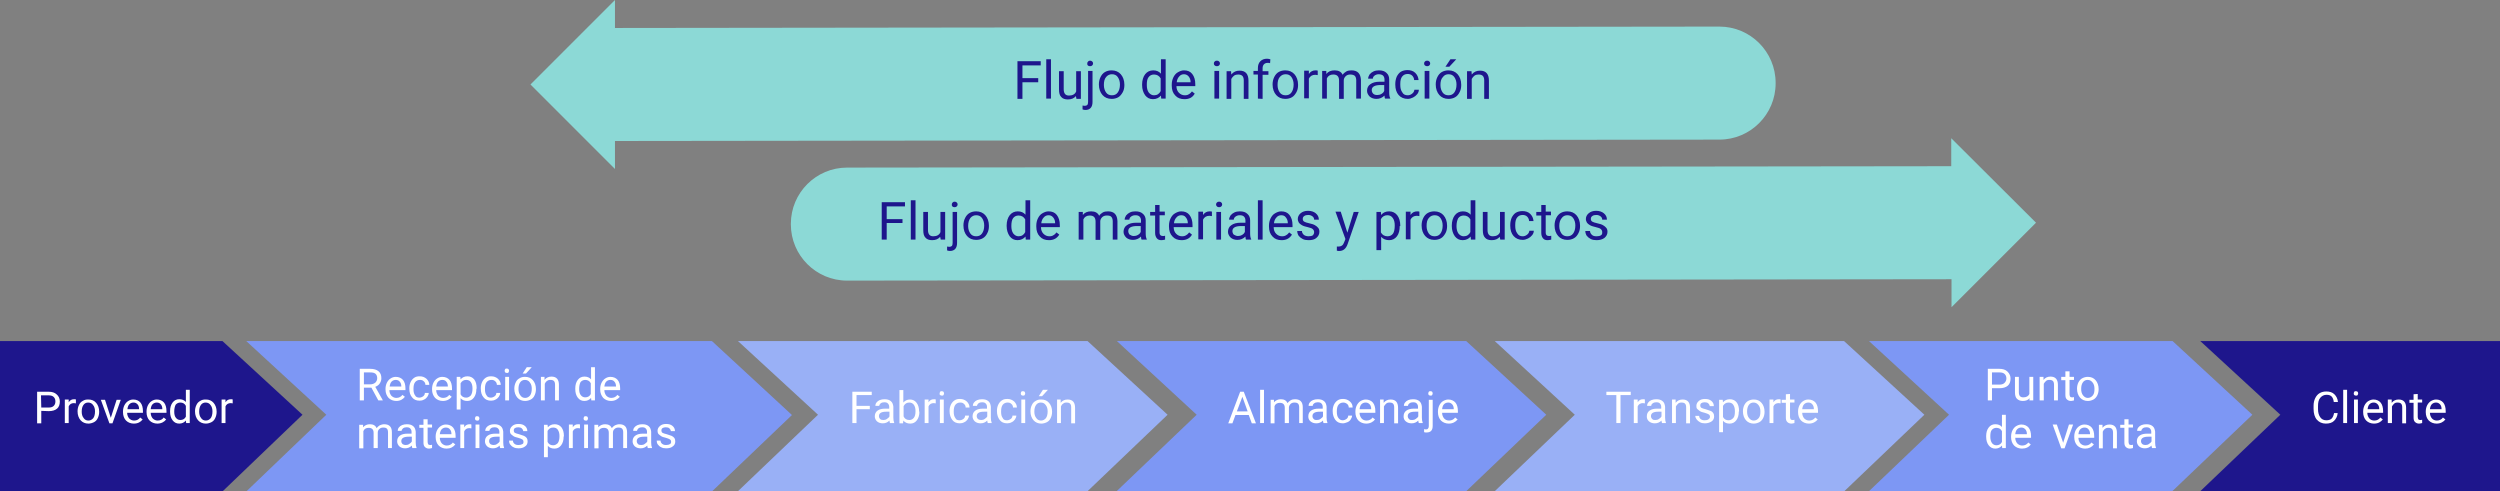 <?xml version="1.0" encoding="utf-8"?>
<!-- Generator: Adobe Illustrator 25.2.3, SVG Export Plug-In . SVG Version: 6.00 Build 0)  -->
<svg version="1.1" id="Capa_1" xmlns="http://www.w3.org/2000/svg" xmlns:xlink="http://www.w3.org/1999/xlink" x="0px" y="0px"
	 viewBox="0 0 902.5 177.4" style="enable-background:new 0 0 902.5 177.4;" xml:space="preserve">
<rect x="0" y="0" width="902.5" height="177.4" fill="#808080" stroke="none"/>
<style type="text/css">
	.st0{fill:#8CD9D6;}
	.st1{enable-background:new    ;}
	.st2{fill:#1E168C;}
	.st3{fill:#7D97F4;}
	.st4{fill:#99B0F6;}
	.st5{fill:#FFFFFF;}
</style>
<g transform="translate(-22.81 -12.093)">
	<g transform="translate(22.81 12.093)">
		<path class="st0" d="M191.5,30.5L222,0v10.1l398.7-0.5c11.2,0,20.3,9.1,20.3,20.3v0.2c0,11.2-9.1,20.3-20.3,20.3L222,50.9V61
			L191.5,30.5z"/>
		<path class="st0" d="M735,80.4l-30.5,30.5v-10.1l-398.7,0.5c-11.2,0-20.3-9.1-20.3-20.3v-0.2c0-11.2,9.1-20.3,20.3-20.3l0,0
			L704.4,60V49.9L735,80.4z"/>
		<g class="st1">
			<path class="st2" d="M374.8,29.7h-5.7v6h-1.8V22.1h8.4v1.5h-6.6v4.6h5.7V29.7z"/>
			<path class="st2" d="M379.4,35.6h-1.7V21.4h1.7V35.6z"/>
			<path class="st2" d="M388.4,34.7c-0.7,0.8-1.6,1.2-2.9,1.2c-1.1,0-1.9-0.3-2.4-0.9c-0.6-0.6-0.8-1.5-0.8-2.8v-6.5h1.7v6.5
				c0,1.5,0.6,2.3,1.9,2.3s2.2-0.5,2.6-1.5v-7.3h1.7v10h-1.6L388.4,34.7z"/>
			<path class="st2" d="M394.4,25.6v11.2c0,1.9-0.9,2.9-2.6,2.9c-0.4,0-0.7-0.1-1-0.2v-1.4c0.2,0,0.5,0.1,0.8,0.1
				c0.4,0,0.7-0.1,0.9-0.3c0.2-0.2,0.3-0.6,0.3-1.1V25.6H394.4z M392.5,22.9c0-0.3,0.1-0.5,0.3-0.7c0.2-0.2,0.4-0.3,0.7-0.3
				c0.3,0,0.6,0.1,0.8,0.3c0.2,0.2,0.3,0.4,0.3,0.7c0,0.3-0.1,0.5-0.3,0.7c-0.2,0.2-0.4,0.3-0.8,0.3s-0.6-0.1-0.8-0.3
				S392.5,23.2,392.5,22.9z"/>
			<path class="st2" d="M396.7,30.5c0-1,0.2-1.9,0.6-2.7c0.4-0.8,0.9-1.4,1.6-1.8s1.5-0.6,2.4-0.6c1.4,0,2.5,0.5,3.3,1.4
				s1.3,2.2,1.3,3.8v0.1c0,1-0.2,1.9-0.6,2.6s-0.9,1.4-1.6,1.8c-0.7,0.4-1.5,0.6-2.4,0.6c-1.4,0-2.5-0.5-3.3-1.4
				S396.7,32.1,396.7,30.5L396.7,30.5z M398.5,30.7c0,1.1,0.3,2,0.8,2.7s1.2,1,2.1,1s1.6-0.3,2.1-1s0.8-1.6,0.8-2.9
				c0-1.1-0.3-2-0.8-2.7s-1.2-1-2.1-1c-0.8,0-1.5,0.3-2.1,1C398.7,28.5,398.5,29.5,398.5,30.7z"/>
			<path class="st2" d="M412.3,30.5c0-1.5,0.4-2.8,1.1-3.7c0.7-0.9,1.7-1.4,2.9-1.4c1.2,0,2.1,0.4,2.8,1.2v-5.2h1.7v14.2h-1.6
				l-0.1-1.1c-0.7,0.8-1.6,1.3-2.9,1.3c-1.2,0-2.1-0.5-2.8-1.4c-0.7-1-1.1-2.2-1.1-3.7V30.5z M414,30.7c0,1.1,0.2,2,0.7,2.7
				c0.5,0.6,1.1,1,1.9,1c1.1,0,1.9-0.5,2.4-1.5v-4.6c-0.5-0.9-1.3-1.4-2.4-1.4c-0.8,0-1.5,0.3-2,1S414,29.5,414,30.7z"/>
			<path class="st2" d="M427.6,35.8c-1.4,0-2.5-0.4-3.3-1.3c-0.9-0.9-1.3-2.1-1.3-3.6v-0.3c0-1,0.2-1.9,0.6-2.7
				c0.4-0.8,0.9-1.4,1.6-1.8s1.4-0.7,2.2-0.7c1.3,0,2.3,0.4,3,1.3s1.1,2.1,1.1,3.7v0.7h-6.8c0,1,0.3,1.8,0.9,2.4s1.3,0.9,2.1,0.9
				c0.6,0,1.1-0.1,1.5-0.4c0.4-0.2,0.8-0.6,1.1-1l1,0.8C430.5,35.2,429.3,35.8,427.6,35.8z M427.4,26.8c-0.7,0-1.3,0.3-1.7,0.8
				c-0.5,0.5-0.8,1.2-0.9,2.1h5v-0.1c0-0.9-0.3-1.5-0.7-2C428.7,27.1,428.1,26.8,427.4,26.8z"/>
			<path class="st2" d="M438.2,22.9c0-0.3,0.1-0.5,0.3-0.7c0.2-0.2,0.4-0.3,0.8-0.3s0.6,0.1,0.8,0.3c0.2,0.2,0.3,0.4,0.3,0.7
				c0,0.3-0.1,0.5-0.3,0.7c-0.2,0.2-0.4,0.3-0.8,0.3s-0.6-0.1-0.8-0.3C438.3,23.5,438.2,23.2,438.2,22.9z M440.1,35.6h-1.7v-10h1.7
				V35.6z"/>
			<path class="st2" d="M444.4,25.6l0.1,1.3c0.8-1,1.8-1.4,3-1.4c2.1,0,3.2,1.2,3.2,3.6v6.6H449V29c0-0.7-0.2-1.3-0.5-1.6
				c-0.3-0.3-0.8-0.5-1.5-0.5c-0.6,0-1,0.1-1.5,0.4c-0.4,0.3-0.7,0.7-1,1.2v7.2h-1.7v-10h1.6V25.6z"/>
			<path class="st2" d="M454.1,35.6v-8.7h-1.6v-1.3h1.6v-1c0-1.1,0.3-1.9,0.9-2.5s1.4-0.9,2.4-0.9c0.4,0,0.8,0.1,1.2,0.2l-0.1,1.4
				c-0.3-0.1-0.6-0.1-0.9-0.1c-0.6,0-1,0.2-1.3,0.5s-0.5,0.8-0.5,1.4v1.1h2.1V27h-2.1v8.7L454.1,35.6L454.1,35.6z"/>
			<path class="st2" d="M459.4,30.5c0-1,0.2-1.9,0.6-2.7c0.4-0.8,0.9-1.4,1.6-1.8s1.5-0.6,2.4-0.6c1.4,0,2.5,0.5,3.3,1.4
				s1.3,2.2,1.3,3.8v0.1c0,1-0.2,1.9-0.6,2.6s-0.9,1.4-1.6,1.8c-0.7,0.4-1.5,0.6-2.4,0.6c-1.4,0-2.5-0.5-3.3-1.4
				S459.4,32.1,459.4,30.5L459.4,30.5z M461.2,30.7c0,1.1,0.3,2,0.8,2.7s1.2,1,2.1,1s1.6-0.3,2.1-1s0.8-1.6,0.8-2.9
				c0-1.1-0.3-2-0.8-2.7s-1.2-1-2.1-1c-0.8,0-1.5,0.3-2.1,1C461.4,28.5,461.2,29.5,461.2,30.7z"/>
			<path class="st2" d="M475.6,27.1c-0.3,0-0.5-0.1-0.8-0.1c-1.1,0-1.9,0.5-2.3,1.4v7.1h-1.7v-10h1.7v1.2c0.6-0.9,1.4-1.3,2.4-1.3
				c0.3,0,0.6,0,0.8,0.1v1.6H475.6z"/>
			<path class="st2" d="M478.8,25.6v1.1c0.7-0.9,1.7-1.3,3-1.3c1.4,0,2.4,0.5,2.9,1.6c0.3-0.5,0.8-0.9,1.3-1.2
				c0.5-0.3,1.2-0.4,1.9-0.4c2.2,0,3.3,1.2,3.4,3.5v6.7h-1.7V29c0-0.7-0.2-1.3-0.5-1.6s-0.9-0.5-1.7-0.5c-0.6,0-1.2,0.2-1.6,0.6
				s-0.7,0.9-0.7,1.5v6.7h-1.7v-6.6c0-1.5-0.7-2.2-2.1-2.2c-1.1,0-1.9,0.5-2.3,1.4v7.3h-1.7v-10C477.3,25.6,478.8,25.6,478.8,25.6z"
				/>
			<path class="st2" d="M500,35.6c-0.1-0.2-0.2-0.6-0.2-1.1c-0.8,0.8-1.8,1.2-2.9,1.2c-1,0-1.8-0.3-2.4-0.8c-0.6-0.6-1-1.3-1-2.1
				c0-1,0.4-1.9,1.2-2.4c0.8-0.6,1.9-0.9,3.4-0.9h1.7v-0.8c0-0.6-0.2-1.1-0.5-1.4s-0.9-0.5-1.6-0.5c-0.6,0-1.1,0.2-1.5,0.5
				s-0.6,0.7-0.6,1.1h-1.7c0-0.5,0.2-1,0.5-1.5c0.4-0.5,0.8-0.8,1.4-1.1c0.6-0.3,1.3-0.4,2-0.4c1.2,0,2.1,0.3,2.7,0.9
				c0.7,0.6,1,1.4,1,2.4v4.6c0,0.9,0.1,1.7,0.4,2.2v0.1C501.9,35.6,500,35.6,500,35.6z M497.2,34.3c0.5,0,1-0.1,1.5-0.4
				s0.8-0.6,1-1.1v-2.1h-1.3c-2.1,0-3.2,0.6-3.2,1.8c0,0.5,0.2,1,0.5,1.3C496.1,34.2,496.6,34.3,497.2,34.3z"/>
			<path class="st2" d="M508.2,34.4c0.6,0,1.1-0.2,1.6-0.6s0.7-0.8,0.8-1.4h1.6c0,0.6-0.2,1.1-0.6,1.6s-0.9,0.9-1.5,1.2
				s-1.3,0.5-1.9,0.5c-1.4,0-2.5-0.5-3.3-1.4s-1.2-2.2-1.2-3.7v-0.3c0-1,0.2-1.8,0.5-2.6c0.4-0.8,0.9-1.4,1.5-1.8
				c0.7-0.4,1.5-0.6,2.4-0.6c1.1,0,2.1,0.3,2.8,1c0.7,0.7,1.1,1.5,1.2,2.6h-1.6c0-0.6-0.3-1.2-0.7-1.6c-0.4-0.4-1-0.6-1.6-0.6
				c-0.9,0-1.5,0.3-2,0.9s-0.7,1.5-0.7,2.7v0.3c0,1.2,0.2,2,0.7,2.7C506.6,34.1,507.3,34.4,508.2,34.4z"/>
			<path class="st2" d="M514.1,22.9c0-0.3,0.1-0.5,0.3-0.7s0.4-0.3,0.8-0.3s0.6,0.1,0.8,0.3c0.2,0.2,0.3,0.4,0.3,0.7
				c0,0.3-0.1,0.5-0.3,0.7s-0.4,0.3-0.8,0.3s-0.6-0.1-0.8-0.3C514.2,23.5,514.1,23.2,514.1,22.9z M516,35.6h-1.7v-10h1.7V35.6z"/>
			<path class="st2" d="M518.3,30.5c0-1,0.2-1.9,0.6-2.7c0.4-0.8,0.9-1.4,1.6-1.8c0.7-0.4,1.5-0.6,2.4-0.6c1.4,0,2.5,0.5,3.3,1.4
				s1.3,2.2,1.3,3.8v0.1c0,1-0.2,1.9-0.6,2.6c-0.4,0.8-0.9,1.4-1.6,1.8c-0.7,0.4-1.5,0.6-2.4,0.6c-1.4,0-2.5-0.5-3.3-1.4
				S518.3,32.1,518.3,30.5L518.3,30.5z M520,30.7c0,1.1,0.3,2,0.8,2.7s1.2,1,2.1,1c0.9,0,1.6-0.3,2.1-1s0.8-1.6,0.8-2.9
				c0-1.1-0.3-2-0.8-2.7s-1.2-1-2.1-1c-0.8,0-1.5,0.3-2,1C520.2,28.5,520,29.5,520,30.7z M523.6,21.4h2.1l-2.5,2.7h-1.4L523.6,21.4z
				"/>
			<path class="st2" d="M531.2,25.6l0.1,1.3c0.8-1,1.8-1.4,3-1.4c2.1,0,3.2,1.2,3.2,3.6v6.6h-1.7V29c0-0.7-0.2-1.3-0.5-1.6
				c-0.3-0.3-0.8-0.5-1.5-0.5c-0.6,0-1,0.1-1.5,0.4c-0.4,0.3-0.7,0.7-1,1.2v7.2h-1.7v-10h1.6V25.6z"/>
		</g>
		<g class="st1">
			<path class="st2" d="M325.8,80.5h-5.7v6h-1.8V73h8.4v1.5h-6.6v4.6h5.7V80.5z"/>
			<path class="st2" d="M330.5,86.5h-1.7V72.3h1.7V86.5z"/>
			<path class="st2" d="M339.4,85.5c-0.7,0.8-1.6,1.2-2.9,1.2c-1.1,0-1.9-0.3-2.4-0.9c-0.6-0.6-0.8-1.5-0.8-2.8v-6.5h1.7V83
				c0,1.5,0.6,2.3,1.9,2.3s2.2-0.5,2.6-1.5v-7.3h1.7v10h-1.6L339.4,85.5z"/>
			<path class="st2" d="M345.5,76.5v11.2c0,1.9-0.9,2.9-2.6,2.9c-0.4,0-0.7-0.1-1-0.2V89c0.2,0,0.5,0.1,0.8,0.1
				c0.4,0,0.7-0.1,0.9-0.3c0.2-0.2,0.3-0.6,0.3-1.1V76.5H345.5z M343.6,73.8c0-0.3,0.1-0.5,0.3-0.7c0.2-0.2,0.4-0.3,0.7-0.3
				c0.3,0,0.6,0.1,0.8,0.3c0.2,0.2,0.3,0.4,0.3,0.7c0,0.3-0.1,0.5-0.3,0.7c-0.2,0.2-0.4,0.3-0.8,0.3s-0.6-0.1-0.8-0.3
				S343.6,74.1,343.6,73.8z"/>
			<path class="st2" d="M347.8,81.4c0-1,0.2-1.9,0.6-2.7c0.4-0.8,0.9-1.4,1.6-1.8s1.5-0.6,2.4-0.6c1.4,0,2.5,0.5,3.3,1.4
				s1.3,2.2,1.3,3.8v0.1c0,1-0.2,1.9-0.6,2.6c-0.4,0.8-0.9,1.4-1.6,1.8s-1.5,0.6-2.4,0.6c-1.4,0-2.5-0.5-3.3-1.4
				S347.8,83,347.8,81.4L347.8,81.4z M349.5,81.6c0,1.1,0.3,2,0.8,2.7s1.2,1,2.1,1s1.6-0.3,2.1-1s0.8-1.6,0.8-2.9
				c0-1.1-0.3-2-0.8-2.7s-1.2-1-2.1-1c-0.8,0-1.5,0.3-2.1,1C349.8,79.4,349.5,80.3,349.5,81.6z"/>
			<path class="st2" d="M363.4,81.4c0-1.5,0.4-2.8,1.1-3.7c0.7-0.9,1.7-1.4,2.9-1.4c1.2,0,2.1,0.4,2.8,1.2v-5.2h1.7v14.2h-1.6
				l-0.1-1.1c-0.7,0.8-1.6,1.3-2.9,1.3c-1.2,0-2.1-0.5-2.8-1.4c-0.7-1-1.1-2.2-1.1-3.7V81.4z M365.1,81.6c0,1.1,0.2,2,0.7,2.7
				c0.5,0.6,1.1,1,1.9,1c1.1,0,1.9-0.5,2.4-1.5v-4.6c-0.5-0.9-1.3-1.4-2.4-1.4c-0.8,0-1.5,0.3-2,1C365.3,79.4,365.1,80.3,365.1,81.6
				z"/>
			<path class="st2" d="M378.7,86.7c-1.4,0-2.5-0.4-3.3-1.3c-0.9-0.9-1.3-2.1-1.3-3.6v-0.3c0-1,0.2-1.9,0.6-2.7
				c0.4-0.8,0.9-1.4,1.6-1.8s1.4-0.7,2.2-0.7c1.3,0,2.3,0.4,3,1.3s1.1,2.1,1.1,3.7V82h-6.8c0,1,0.3,1.8,0.9,2.4s1.3,0.9,2.1,0.9
				c0.6,0,1.1-0.1,1.5-0.4c0.4-0.2,0.8-0.6,1.1-1l1,0.8C381.6,86,380.4,86.7,378.7,86.7z M378.5,77.7c-0.7,0-1.3,0.3-1.7,0.8
				c-0.5,0.5-0.8,1.2-0.9,2.1h5v-0.1c0-0.9-0.3-1.5-0.7-2C379.7,77.9,379.2,77.7,378.5,77.7z"/>
			<path class="st2" d="M390.9,76.5v1.1c0.7-0.9,1.7-1.3,3-1.3c1.4,0,2.4,0.5,2.9,1.6c0.3-0.5,0.8-0.9,1.3-1.2
				c0.5-0.3,1.2-0.4,1.9-0.4c2.2,0,3.3,1.2,3.4,3.5v6.7h-1.7v-6.6c0-0.7-0.2-1.3-0.5-1.6c-0.3-0.4-0.9-0.5-1.7-0.5
				c-0.6,0-1.2,0.2-1.6,0.6s-0.7,0.9-0.7,1.5v6.7h-1.7V80c0-1.5-0.7-2.2-2.1-2.2c-1.1,0-1.9,0.5-2.3,1.4v7.3h-1.7v-10H390.9z"/>
			<path class="st2" d="M412.1,86.5c-0.1-0.2-0.2-0.6-0.2-1.1c-0.8,0.8-1.8,1.2-2.9,1.2c-1,0-1.8-0.3-2.4-0.8c-0.6-0.6-1-1.3-1-2.1
				c0-1,0.4-1.9,1.2-2.4c0.8-0.6,1.9-0.9,3.4-0.9h1.7v-0.8c0-0.6-0.2-1.1-0.5-1.4c-0.4-0.4-0.9-0.5-1.6-0.5c-0.6,0-1.1,0.2-1.5,0.5
				s-0.6,0.7-0.6,1.1H406c0-0.5,0.2-1,0.5-1.5c0.4-0.5,0.8-0.8,1.4-1.1c0.6-0.3,1.3-0.4,2-0.4c1.2,0,2.1,0.3,2.7,0.9
				c0.7,0.6,1,1.4,1,2.4v4.6c0,0.9,0.1,1.7,0.4,2.2v0.1L412.1,86.5L412.1,86.5z M409.3,85.2c0.5,0,1-0.1,1.5-0.4s0.8-0.6,1-1.1v-2.1
				h-1.3c-2.1,0-3.2,0.6-3.2,1.8c0,0.5,0.2,1,0.5,1.3C408.3,85,408.7,85.2,409.3,85.2z"/>
			<path class="st2" d="M418.6,74v2.4h1.9v1.3h-1.9V84c0,0.4,0.1,0.7,0.3,0.9s0.5,0.3,0.9,0.3c0.2,0,0.5,0,0.8-0.1v1.4
				c-0.5,0.1-0.9,0.2-1.3,0.2c-0.8,0-1.3-0.2-1.7-0.7c-0.4-0.5-0.6-1.1-0.6-2v-6.2h-1.8v-1.3h1.8V74H418.6z"/>
			<path class="st2" d="M426.6,86.7c-1.4,0-2.5-0.4-3.3-1.3c-0.9-0.9-1.3-2.1-1.3-3.6v-0.3c0-1,0.2-1.9,0.6-2.7
				c0.4-0.8,0.9-1.4,1.6-1.8s1.4-0.7,2.2-0.7c1.3,0,2.3,0.4,3,1.3s1.1,2.1,1.1,3.7V82h-6.8c0,1,0.3,1.8,0.9,2.4s1.3,0.9,2.1,0.9
				c0.6,0,1.1-0.1,1.5-0.4c0.4-0.2,0.8-0.6,1.1-1l1,0.8C429.6,86,428.3,86.7,426.6,86.7z M426.4,77.7c-0.7,0-1.3,0.3-1.7,0.8
				c-0.5,0.5-0.8,1.2-0.9,2.1h5v-0.1c0-0.9-0.3-1.5-0.7-2C427.7,77.9,427.1,77.7,426.4,77.7z"/>
			<path class="st2" d="M437.4,78c-0.3,0-0.5-0.1-0.8-0.1c-1.1,0-1.9,0.5-2.3,1.4v7.1h-1.7v-10h1.7v1.2c0.6-0.9,1.4-1.3,2.4-1.3
				c0.3,0,0.6,0,0.8,0.1V78H437.4z"/>
			<path class="st2" d="M439,73.8c0-0.3,0.1-0.5,0.3-0.7c0.2-0.2,0.4-0.3,0.8-0.3s0.6,0.1,0.8,0.3c0.2,0.2,0.3,0.4,0.3,0.7
				c0,0.3-0.1,0.5-0.3,0.7c-0.2,0.2-0.4,0.3-0.8,0.3s-0.6-0.1-0.8-0.3C439.1,74.3,439,74.1,439,73.8z M440.8,86.5h-1.7v-10h1.7V86.5
				z"/>
			<path class="st2" d="M449.8,86.5c-0.1-0.2-0.2-0.6-0.2-1.1c-0.8,0.8-1.8,1.2-2.9,1.2c-1,0-1.8-0.3-2.4-0.8c-0.6-0.6-1-1.3-1-2.1
				c0-1,0.4-1.9,1.2-2.4c0.8-0.6,1.9-0.9,3.4-0.9h1.7v-0.8c0-0.6-0.2-1.1-0.5-1.4c-0.4-0.4-0.9-0.5-1.6-0.5c-0.6,0-1.1,0.2-1.5,0.5
				s-0.6,0.7-0.6,1.1h-1.7c0-0.5,0.2-1,0.5-1.5c0.4-0.5,0.8-0.8,1.4-1.1c0.6-0.3,1.3-0.4,2-0.4c1.2,0,2.1,0.3,2.7,0.9
				c0.7,0.6,1,1.4,1,2.4v4.6c0,0.9,0.1,1.7,0.4,2.2v0.1L449.8,86.5L449.8,86.5z M446.9,85.2c0.5,0,1-0.1,1.5-0.4s0.8-0.6,1-1.1v-2.1
				h-1.3c-2.1,0-3.2,0.6-3.2,1.8c0,0.5,0.2,1,0.5,1.3C445.9,85,446.4,85.2,446.9,85.2z"/>
			<path class="st2" d="M455.8,86.5h-1.7V72.3h1.7V86.5z"/>
			<path class="st2" d="M462.7,86.7c-1.4,0-2.5-0.4-3.3-1.3c-0.9-0.9-1.3-2.1-1.3-3.6v-0.3c0-1,0.2-1.9,0.6-2.7
				c0.4-0.8,0.9-1.4,1.6-1.8s1.4-0.7,2.2-0.7c1.3,0,2.3,0.4,3,1.3s1.1,2.1,1.1,3.7V82h-6.8c0,1,0.3,1.8,0.9,2.4s1.3,0.9,2.1,0.9
				c0.6,0,1.1-0.1,1.5-0.4c0.4-0.2,0.8-0.6,1.1-1l1,0.8C465.6,86,464.4,86.7,462.7,86.7z M462.5,77.7c-0.7,0-1.3,0.3-1.7,0.8
				c-0.5,0.5-0.8,1.2-0.9,2.1h5v-0.1c0-0.9-0.3-1.5-0.7-2C463.8,77.9,463.2,77.7,462.5,77.7z"/>
			<path class="st2" d="M474.4,83.8c0-0.5-0.2-0.8-0.5-1.1s-1-0.5-1.8-0.7c-0.9-0.2-1.6-0.4-2.1-0.7c-0.5-0.3-0.9-0.6-1.1-0.9
				c-0.2-0.4-0.4-0.8-0.4-1.3c0-0.8,0.3-1.5,1-2.1s1.6-0.9,2.7-0.9s2.1,0.3,2.8,0.9c0.7,0.6,1.1,1.3,1.1,2.3h-1.7
				c0-0.5-0.2-0.9-0.6-1.2c-0.4-0.3-0.9-0.5-1.5-0.5s-1.1,0.1-1.5,0.4s-0.5,0.6-0.5,1.1c0,0.4,0.2,0.7,0.5,0.9
				c0.3,0.2,0.9,0.4,1.8,0.6s1.6,0.4,2.1,0.7c0.5,0.3,0.9,0.6,1.2,1s0.4,0.8,0.4,1.4c0,0.9-0.4,1.6-1.1,2.2s-1.6,0.8-2.8,0.8
				c-0.8,0-1.5-0.1-2.1-0.4s-1.1-0.7-1.5-1.2c-0.3-0.5-0.5-1.1-0.5-1.7h1.7c0,0.6,0.3,1,0.7,1.4c0.4,0.3,1,0.5,1.7,0.5
				c0.6,0,1.2-0.1,1.6-0.4C474.2,84.6,474.4,84.3,474.4,83.8z"/>
			<path class="st2" d="M486.4,84l2.3-7.5h1.8l-4,11.6c-0.6,1.7-1.6,2.5-3,2.5h-0.3l-0.6-0.1V89h0.5c0.6,0,1-0.1,1.4-0.4
				c0.3-0.2,0.6-0.7,0.8-1.3l0.4-1l-3.6-9.9h1.9L486.4,84z"/>
			<path class="st2" d="M505.3,81.6c0,1.5-0.3,2.8-1,3.7c-0.7,0.9-1.6,1.4-2.8,1.4c-1.2,0-2.2-0.4-2.9-1.2v4.8h-1.7V76.5h1.6
				l0.1,1.1c0.7-0.9,1.7-1.3,2.9-1.3c1.2,0,2.2,0.5,2.9,1.4c0.7,0.9,1.1,2.2,1.1,3.8v0.1H505.3z M503.5,81.4c0-1.1-0.2-2-0.7-2.7
				s-1.1-1-2-1c-1,0-1.8,0.5-2.3,1.4v4.8c0.5,0.9,1.3,1.4,2.4,1.4c0.8,0,1.5-0.3,2-1C503.3,83.7,503.5,82.7,503.5,81.4z"/>
		</g>
		<g class="st1">
			<path class="st2" d="M512.3,78c-0.3,0-0.5-0.1-0.8-0.1c-1.1,0-1.9,0.5-2.3,1.4v7.1h-1.7v-10h1.7v1.2c0.6-0.9,1.4-1.3,2.4-1.3
				c0.3,0,0.6,0,0.8,0.1V78H512.3z"/>
		</g>
		<g class="st1">
			<path class="st2" d="M513.2,81.4c0-1,0.2-1.9,0.6-2.7c0.4-0.8,0.9-1.4,1.6-1.8c0.7-0.4,1.5-0.6,2.4-0.6c1.4,0,2.5,0.5,3.3,1.4
				s1.3,2.2,1.3,3.8v0.1c0,1-0.2,1.9-0.6,2.6s-0.9,1.4-1.6,1.8c-0.7,0.4-1.5,0.6-2.4,0.6c-1.4,0-2.5-0.5-3.3-1.4
				S513.2,83,513.2,81.4L513.2,81.4z M515,81.6c0,1.1,0.3,2,0.8,2.7s1.2,1,2.1,1c0.9,0,1.6-0.3,2.1-1s0.8-1.6,0.8-2.9
				c0-1.1-0.3-2-0.8-2.7s-1.2-1-2.1-1c-0.8,0-1.5,0.3-2.1,1C515.2,79.4,515,80.3,515,81.6z"/>
			<path class="st2" d="M524.1,81.4c0-1.5,0.4-2.8,1.1-3.7c0.7-0.9,1.7-1.4,2.9-1.4s2.1,0.4,2.8,1.2v-5.2h1.7v14.2H531l-0.1-1.1
				c-0.7,0.8-1.6,1.3-2.9,1.3c-1.2,0-2.1-0.5-2.8-1.4c-0.7-1-1.1-2.2-1.1-3.7L524.1,81.4L524.1,81.4z M525.8,81.6
				c0,1.1,0.2,2,0.7,2.7c0.5,0.6,1.1,1,1.9,1c1.1,0,1.9-0.5,2.4-1.5v-4.6c-0.5-0.9-1.3-1.4-2.4-1.4c-0.8,0-1.5,0.3-2,1
				C526.1,79.4,525.8,80.3,525.8,81.6z"/>
			<path class="st2" d="M541.4,85.5c-0.7,0.8-1.6,1.2-2.9,1.2c-1.1,0-1.9-0.3-2.4-0.9c-0.6-0.6-0.8-1.5-0.8-2.8v-6.5h1.7V83
				c0,1.5,0.6,2.3,1.9,2.3c1.3,0,2.2-0.5,2.6-1.5v-7.3h1.7v10h-1.6L541.4,85.5z"/>
			<path class="st2" d="M549.7,85.3c0.6,0,1.1-0.2,1.6-0.6s0.7-0.8,0.8-1.4h1.6c0,0.6-0.2,1.1-0.6,1.6c-0.4,0.5-0.9,0.9-1.5,1.2
				c-0.6,0.3-1.3,0.5-1.9,0.5c-1.4,0-2.5-0.5-3.3-1.4s-1.2-2.2-1.2-3.7v-0.3c0-1,0.2-1.8,0.5-2.6c0.4-0.8,0.9-1.4,1.5-1.8
				c0.7-0.4,1.5-0.6,2.4-0.6c1.1,0,2.1,0.3,2.8,1s1.1,1.5,1.2,2.6H552c0-0.6-0.3-1.2-0.7-1.6s-1-0.6-1.6-0.6c-0.9,0-1.5,0.3-2,0.9
				S547,80,547,81.2v0.3c0,1.2,0.2,2,0.7,2.7C548.2,85,548.8,85.3,549.7,85.3z"/>
			<path class="st2" d="M558,74v2.4h1.9v1.3H558V84c0,0.4,0.1,0.7,0.3,0.9s0.5,0.3,0.9,0.3c0.2,0,0.5,0,0.8-0.1v1.4
				c-0.5,0.1-0.9,0.2-1.3,0.2c-0.8,0-1.3-0.2-1.7-0.7s-0.6-1.1-0.6-2v-6.2h-1.8v-1.3h1.8V74H558z"/>
			<path class="st2" d="M561.2,81.4c0-1,0.2-1.9,0.6-2.7c0.4-0.8,0.9-1.4,1.6-1.8c0.7-0.4,1.5-0.6,2.4-0.6c1.4,0,2.5,0.5,3.3,1.4
				s1.3,2.2,1.3,3.8v0.1c0,1-0.2,1.9-0.6,2.6c-0.4,0.8-0.9,1.4-1.6,1.8c-0.7,0.4-1.5,0.6-2.4,0.6c-1.4,0-2.5-0.5-3.3-1.4
				S561.2,83,561.2,81.4L561.2,81.4z M562.9,81.6c0,1.1,0.3,2,0.8,2.7s1.2,1,2.1,1c0.9,0,1.6-0.3,2.1-1s0.8-1.6,0.8-2.9
				c0-1.1-0.3-2-0.8-2.7s-1.2-1-2.1-1c-0.8,0-1.5,0.3-2,1C563.2,79.4,562.9,80.3,562.9,81.6z"/>
			<path class="st2" d="M578.4,83.8c0-0.5-0.2-0.8-0.5-1.1c-0.3-0.3-1-0.5-1.8-0.7s-1.6-0.4-2.1-0.7c-0.5-0.3-0.9-0.6-1.1-0.9
				c-0.2-0.4-0.4-0.8-0.4-1.3c0-0.8,0.3-1.5,1-2.1s1.6-0.9,2.7-0.9c1.1,0,2.1,0.3,2.8,0.9s1.1,1.3,1.1,2.3h-1.7
				c0-0.5-0.2-0.9-0.6-1.2c-0.4-0.3-0.9-0.5-1.5-0.5s-1.1,0.1-1.5,0.4s-0.5,0.6-0.5,1.1c0,0.4,0.2,0.7,0.5,0.9s0.9,0.4,1.8,0.6
				c0.9,0.2,1.6,0.4,2.1,0.7c0.5,0.3,0.9,0.6,1.2,1s0.4,0.8,0.4,1.4c0,0.9-0.4,1.6-1.1,2.2c-0.7,0.5-1.6,0.8-2.8,0.8
				c-0.8,0-1.5-0.1-2.1-0.4s-1.1-0.7-1.5-1.2c-0.3-0.5-0.5-1.1-0.5-1.7h1.7c0,0.6,0.3,1,0.7,1.4s1,0.5,1.7,0.5
				c0.6,0,1.2-0.1,1.6-0.4S578.4,84.3,578.4,83.8z"/>
		</g>
		<g transform="translate(0 123.121)">
			<path class="st3" d="M257,0H88.9l28.9,26.6L88.9,54.3H257l28.9-27.6L257,0z"/>
			<path class="st2" d="M80.3,0H0v54.3h80.3l28.9-27.7L80.3,0z"/>
			<path class="st4" d="M392.6,0H266.4l28.9,26.6l-28.9,27.6h126.2l28.9-27.6L392.6,0z"/>
			<g class="st1">
				<path class="st5" d="M14.9,25.2v4.5h-1.5V18.3h4.2c1.2,0,2.2,0.3,2.9,1c0.7,0.6,1.1,1.5,1.1,2.5c0,1.1-0.3,2-1,2.6
					s-1.7,0.9-3,0.9L14.9,25.2L14.9,25.2z M14.9,24h2.7c0.8,0,1.4-0.2,1.8-0.6s0.6-0.9,0.6-1.6s-0.2-1.2-0.6-1.6s-1-0.6-1.8-0.6
					h-2.8L14.9,24L14.9,24z"/>
			</g>
			<g class="st1">
				<path class="st5" d="M27.4,22.5c-0.2,0-0.5-0.1-0.7-0.1c-0.9,0-1.6,0.4-1.9,1.2v6h-1.4v-8.5h1.4v1c0.5-0.8,1.1-1.1,2-1.1
					c0.3,0,0.5,0,0.6,0.1V22.5z"/>
				<path class="st5" d="M28,25.3c0-0.8,0.2-1.6,0.5-2.2c0.3-0.7,0.8-1.2,1.4-1.5c0.6-0.4,1.2-0.5,2-0.5c1.2,0,2.1,0.4,2.8,1.2
					s1.1,1.9,1.1,3.2v0.1c0,0.8-0.2,1.6-0.5,2.2c-0.3,0.7-0.8,1.2-1.4,1.5s-1.3,0.5-2,0.5c-1.1,0-2.1-0.4-2.8-1.2S28,26.7,28,25.4
					V25.3z M29.5,25.5c0,0.9,0.2,1.7,0.7,2.3c0.4,0.6,1,0.9,1.7,0.9s1.3-0.3,1.8-0.9c0.4-0.6,0.6-1.4,0.6-2.4c0-0.9-0.2-1.7-0.7-2.3
					c-0.4-0.6-1-0.9-1.8-0.9c-0.7,0-1.3,0.3-1.7,0.9S29.5,24.4,29.5,25.5z"/>
				<path class="st5" d="M40,27.7l2.1-6.5h1.5l-3,8.5h-1.1l-3.1-8.5h1.5L40,27.7z"/>
			</g>
			<g class="st1">
				<path class="st5" d="M48.3,29.8c-1.1,0-2.1-0.4-2.8-1.1s-1.1-1.8-1.1-3v-0.3c0-0.8,0.2-1.6,0.5-2.2s0.8-1.2,1.3-1.5
					c0.6-0.4,1.2-0.6,1.9-0.6c1.1,0,2,0.4,2.6,1.1s0.9,1.8,0.9,3.1v0.6h-5.7c0,0.8,0.3,1.5,0.7,2c0.5,0.5,1.1,0.8,1.8,0.8
					c0.5,0,0.9-0.1,1.3-0.3c0.4-0.2,0.7-0.5,0.9-0.8l0.9,0.7C50.8,29.2,49.8,29.8,48.3,29.8z M48.2,22.2c-0.6,0-1.1,0.2-1.5,0.6
					s-0.6,1-0.7,1.8h4.2v-0.1c0-0.7-0.2-1.3-0.6-1.7C49.2,22.4,48.8,22.2,48.2,22.2z"/>
				<path class="st5" d="M56.8,29.8c-1.1,0-2.1-0.4-2.8-1.1s-1.1-1.8-1.1-3v-0.3c0-0.8,0.2-1.6,0.5-2.2s0.8-1.2,1.3-1.5
					c0.6-0.4,1.2-0.6,1.9-0.6c1.1,0,2,0.4,2.6,1.1s0.9,1.8,0.9,3.1v0.6h-5.7c0,0.8,0.3,1.5,0.7,2c0.5,0.5,1.1,0.8,1.8,0.8
					c0.5,0,0.9-0.1,1.3-0.3c0.4-0.2,0.7-0.5,0.9-0.8l0.9,0.7C59.3,29.2,58.2,29.8,56.8,29.8z M56.6,22.2c-0.6,0-1.1,0.2-1.5,0.6
					s-0.6,1-0.7,1.8h4.2v-0.1c0-0.7-0.2-1.3-0.6-1.7C57.7,22.4,57.2,22.2,56.6,22.2z"/>
				<path class="st5" d="M61.4,25.3c0-1.3,0.3-2.3,0.9-3.1c0.6-0.8,1.4-1.2,2.4-1.2s1.8,0.3,2.4,1v-4.4h1.4v12h-1.3l-0.1-0.9
					c-0.6,0.7-1.4,1.1-2.4,1.1s-1.8-0.4-2.4-1.2s-0.9-1.8-0.9-3.1V25.3z M62.9,25.5c0,1,0.2,1.7,0.6,2.2c0.4,0.5,0.9,0.8,1.6,0.8
					c0.9,0,1.6-0.4,2-1.2v-3.9c-0.4-0.8-1.1-1.2-2-1.2c-0.7,0-1.3,0.3-1.7,0.8C63.1,23.6,62.9,24.4,62.9,25.5z"/>
				<path class="st5" d="M70.4,25.3c0-0.8,0.2-1.6,0.5-2.2c0.3-0.7,0.8-1.2,1.4-1.5c0.6-0.4,1.2-0.5,2-0.5c1.2,0,2.1,0.4,2.8,1.2
					s1.1,1.9,1.1,3.2v0.1c0,0.8-0.2,1.6-0.5,2.2c-0.3,0.7-0.8,1.2-1.4,1.5s-1.3,0.5-2,0.5c-1.1,0-2.1-0.4-2.8-1.2s-1.1-1.9-1.1-3.2
					V25.3z M71.9,25.5c0,0.9,0.2,1.7,0.7,2.3c0.4,0.6,1,0.9,1.7,0.9s1.3-0.3,1.8-0.9c0.4-0.6,0.6-1.4,0.6-2.4c0-0.9-0.2-1.7-0.7-2.3
					c-0.4-0.6-1-0.9-1.8-0.9c-0.7,0-1.3,0.3-1.7,0.9S71.9,24.4,71.9,25.5z"/>
				<path class="st5" d="M84,22.5c-0.2,0-0.5-0.1-0.7-0.1c-0.9,0-1.6,0.4-1.9,1.2v6H80v-8.5h1.4v1c0.5-0.8,1.1-1.1,2-1.1
					c0.3,0,0.5,0,0.6,0.1V22.5z"/>
			</g>
			<g class="st1">
				<path class="st5" d="M314,24.6h-4.8v5h-1.5V18.3h7v1.2h-5.5v3.9h4.8V24.6z"/>
			</g>
			<g class="st1">
				<path class="st5" d="M321.3,29.6c-0.1-0.2-0.2-0.5-0.2-0.9c-0.7,0.7-1.5,1-2.4,1c-0.8,0-1.5-0.2-2.1-0.7
					c-0.5-0.5-0.8-1.1-0.8-1.8c0-0.9,0.3-1.6,1-2.1s1.6-0.7,2.8-0.7h1.4v-0.7c0-0.5-0.2-0.9-0.5-1.2c-0.3-0.3-0.7-0.4-1.3-0.4
					c-0.5,0-0.9,0.1-1.3,0.4c-0.3,0.3-0.5,0.6-0.5,0.9H316c0-0.4,0.1-0.8,0.4-1.2c0.3-0.4,0.7-0.7,1.2-0.9c0.5-0.2,1.1-0.3,1.7-0.3
					c1,0,1.7,0.2,2.3,0.7c0.6,0.5,0.8,1.2,0.9,2v3.9c0,0.8,0.1,1.4,0.3,1.9v0.1C322.8,29.6,321.3,29.6,321.3,29.6z M318.9,28.5
					c0.5,0,0.9-0.1,1.3-0.4s0.7-0.5,0.9-0.9v-1.7H320c-1.8,0-2.7,0.5-2.7,1.6c0,0.5,0.2,0.8,0.5,1.1C318,28.4,318.4,28.5,318.9,28.5
					z"/>
				<path class="st5" d="M331.9,25.5c0,1.3-0.3,2.3-0.9,3.1s-1.4,1.2-2.4,1.2c-1.1,0-1.9-0.4-2.5-1.1l-0.1,1h-1.3v-12h1.4v4.5
					c0.6-0.7,1.4-1.1,2.4-1.1s1.8,0.4,2.4,1.2s0.9,1.8,0.9,3.2v0H331.9z M330.5,25.3c0-1-0.2-1.7-0.6-2.3c-0.4-0.5-0.9-0.8-1.6-0.8
					c-1,0-1.6,0.4-2.1,1.3v3.7c0.4,0.9,1.1,1.3,2.1,1.3c0.7,0,1.2-0.3,1.6-0.8S330.5,26.4,330.5,25.3z"/>
				<path class="st5" d="M337.8,22.5c-0.2,0-0.5-0.1-0.7-0.1c-0.9,0-1.6,0.4-1.9,1.2v6h-1.4v-8.5h1.4v1c0.5-0.8,1.1-1.1,2-1.1
					c0.3,0,0.5,0,0.6,0.1V22.5z"/>
				<path class="st5" d="M339.2,18.9c0-0.2,0.1-0.4,0.2-0.6s0.4-0.2,0.6-0.2s0.5,0.1,0.6,0.2c0.1,0.2,0.2,0.4,0.2,0.6
					s-0.1,0.4-0.2,0.6s-0.4,0.2-0.6,0.2s-0.5-0.1-0.6-0.2C339.2,19.4,339.2,19.2,339.2,18.9z M340.7,29.6h-1.4v-8.5h1.4V29.6z"/>
				<path class="st5" d="M346.4,28.6c0.5,0,1-0.2,1.4-0.5s0.6-0.7,0.6-1.2h1.4c0,0.5-0.2,0.9-0.5,1.4c-0.3,0.4-0.7,0.8-1.2,1
					c-0.5,0.3-1.1,0.4-1.6,0.4c-1.2,0-2.1-0.4-2.7-1.2s-1-1.8-1-3.2v-0.2c0-0.8,0.2-1.6,0.5-2.2s0.7-1.1,1.3-1.5
					c0.6-0.4,1.2-0.5,2-0.5c0.9,0,1.7,0.3,2.4,0.9c0.6,0.6,1,1.3,1,2.2h-1.4c0-0.5-0.2-1-0.6-1.3c-0.4-0.4-0.8-0.5-1.4-0.5
					c-0.7,0-1.3,0.3-1.7,0.8c-0.4,0.5-0.6,1.3-0.6,2.3v0.3c0,1,0.2,1.7,0.6,2.2C345.1,28.4,345.7,28.6,346.4,28.6z"/>
				<path class="st5" d="M356.6,29.6c-0.1-0.2-0.2-0.5-0.2-0.9c-0.7,0.7-1.5,1-2.4,1c-0.8,0-1.5-0.2-2.1-0.7
					c-0.5-0.5-0.8-1.1-0.8-1.8c0-0.9,0.3-1.6,1-2.1s1.6-0.7,2.8-0.7h1.4v-0.7c0-0.5-0.2-0.9-0.5-1.2c-0.3-0.3-0.7-0.4-1.3-0.4
					c-0.5,0-0.9,0.1-1.3,0.4c-0.3,0.3-0.5,0.6-0.5,0.9h-1.5c0-0.4,0.1-0.8,0.4-1.2c0.3-0.4,0.7-0.7,1.2-0.9c0.5-0.2,1.1-0.3,1.7-0.3
					c1,0,1.7,0.2,2.3,0.7c0.6,0.5,0.8,1.2,0.9,2v3.9c0,0.8,0.1,1.4,0.3,1.9v0.1C358,29.6,356.6,29.6,356.6,29.6z M354.2,28.5
					c0.5,0,0.9-0.1,1.3-0.4s0.7-0.5,0.9-0.9v-1.7h-1.1c-1.8,0-2.7,0.5-2.7,1.6c0,0.5,0.2,0.8,0.5,1.1
					C353.4,28.4,353.8,28.5,354.2,28.5z"/>
				<path class="st5" d="M363.5,28.6c0.5,0,1-0.2,1.4-0.5s0.6-0.7,0.6-1.2h1.4c0,0.5-0.2,0.9-0.5,1.4c-0.3,0.4-0.7,0.8-1.2,1
					c-0.5,0.3-1.1,0.4-1.6,0.4c-1.2,0-2.1-0.4-2.7-1.2s-1-1.8-1-3.2v-0.2c0-0.8,0.2-1.6,0.5-2.2s0.7-1.1,1.3-1.5
					c0.6-0.4,1.2-0.5,2-0.5c0.9,0,1.7,0.3,2.4,0.9c0.6,0.6,1,1.3,1,2.2h-1.4c0-0.5-0.2-1-0.6-1.3c-0.4-0.4-0.8-0.5-1.4-0.5
					c-0.7,0-1.3,0.3-1.7,0.8c-0.4,0.5-0.6,1.3-0.6,2.3v0.3c0,1,0.2,1.7,0.6,2.2C362.2,28.4,362.8,28.6,363.5,28.6z"/>
				<path class="st5" d="M368.5,18.9c0-0.2,0.1-0.4,0.2-0.6s0.4-0.2,0.6-0.2s0.5,0.1,0.6,0.2c0.1,0.2,0.2,0.4,0.2,0.6
					s-0.1,0.4-0.2,0.6s-0.4,0.2-0.6,0.2s-0.5-0.1-0.6-0.2S368.5,19.2,368.5,18.9z M370.1,29.6h-1.4v-8.5h1.4V29.6z"/>
				<path class="st5" d="M372,25.3c0-0.8,0.2-1.6,0.5-2.2c0.3-0.7,0.8-1.2,1.4-1.5c0.6-0.4,1.2-0.5,2-0.5c1.2,0,2.1,0.4,2.8,1.2
					s1.1,1.9,1.1,3.2v0.1c0,0.8-0.2,1.6-0.5,2.2c-0.3,0.7-0.8,1.2-1.4,1.5s-1.3,0.5-2,0.5c-1.1,0-2.1-0.4-2.8-1.2s-1.1-1.9-1.1-3.2
					V25.3z M373.4,25.5c0,0.9,0.2,1.7,0.7,2.3c0.4,0.6,1,0.9,1.7,0.9s1.3-0.3,1.8-0.9c0.4-0.6,0.6-1.4,0.6-2.4
					c0-0.9-0.2-1.7-0.7-2.3c-0.4-0.6-1-0.9-1.8-0.9c-0.7,0-1.3,0.3-1.7,0.9S373.4,24.4,373.4,25.5z M376.5,17.6h1.8l-2.1,2.3H375
					L376.5,17.6z"/>
				<path class="st5" d="M382.9,21.2v1.1c0.6-0.8,1.5-1.2,2.5-1.2c1.8,0,2.7,1,2.7,3v5.6h-1.4V24c0-0.6-0.1-1.1-0.4-1.4
					s-0.7-0.4-1.3-0.4c-0.5,0-0.9,0.1-1.2,0.4c-0.4,0.2-0.6,0.6-0.8,1v6h-1.4v-8.5h1.3V21.2z"/>
			</g>
			<path class="st3" d="M529.3,0H403.2L432,26.6l-28.9,27.6h126.2l28.9-27.6L529.3,0z"/>
			<g class="st1">
				<path class="st5" d="M450.8,26.7H446l-1.1,3h-1.5l4.3-11.4h1.3l4.4,11.4h-1.5L450.8,26.7z M446.5,25.4h3.9l-1.9-5.3L446.5,25.4z
					"/>
				<path class="st5" d="M456.3,29.6h-1.4v-12h1.4V29.6z"/>
				<path class="st5" d="M459.9,21.2v0.9c0.6-0.7,1.5-1.1,2.5-1.1c1.2,0,2,0.5,2.4,1.4c0.3-0.4,0.6-0.7,1.1-1s1-0.4,1.6-0.4
					c1.9,0,2.8,1,2.8,2.9v5.7H469V24c0-0.6-0.1-1.1-0.4-1.4s-0.7-0.4-1.4-0.4c-0.5,0-1,0.2-1.3,0.5s-0.6,0.8-0.6,1.3v5.6h-1.5v-5.5
					c0-1.2-0.6-1.8-1.8-1.8c-0.9,0-1.6,0.4-1.9,1.2v6.2h-1.4v-8.5H459.9z"/>
				<path class="st5" d="M477.8,29.6c-0.1-0.2-0.2-0.5-0.2-0.9c-0.7,0.7-1.5,1-2.4,1c-0.8,0-1.5-0.2-2.1-0.7s-0.8-1.1-0.8-1.8
					c0-0.9,0.3-1.6,1-2.1s1.6-0.7,2.8-0.7h1.4v-0.7c0-0.5-0.2-0.9-0.5-1.2s-0.7-0.4-1.3-0.4c-0.5,0-0.9,0.1-1.3,0.4
					s-0.5,0.6-0.5,0.9h-1.5c0-0.4,0.1-0.8,0.4-1.2s0.7-0.7,1.2-0.9s1.1-0.3,1.7-0.3c1,0,1.7,0.2,2.3,0.7s0.8,1.2,0.9,2v3.9
					c0,0.8,0.1,1.4,0.3,1.9v0.1C479.2,29.6,477.8,29.6,477.8,29.6z M475.4,28.5c0.5,0,0.9-0.1,1.3-0.4s0.7-0.5,0.9-0.9v-1.7h-1.1
					c-1.8,0-2.7,0.5-2.7,1.6c0,0.5,0.2,0.8,0.5,1.1S475,28.5,475.4,28.5z"/>
				<path class="st5" d="M484.7,28.6c0.5,0,1-0.2,1.4-0.5s0.6-0.7,0.6-1.2h1.4c0,0.5-0.2,0.9-0.5,1.4s-0.7,0.8-1.2,1
					s-1.1,0.4-1.6,0.4c-1.2,0-2.1-0.4-2.7-1.2s-1-1.8-1-3.2v-0.2c0-0.8,0.2-1.6,0.5-2.2s0.7-1.1,1.3-1.5s1.2-0.5,2-0.5
					c0.9,0,1.7,0.3,2.4,0.9s1,1.3,1,2.2h-1.4c0-0.5-0.2-1-0.6-1.3s-0.8-0.5-1.4-0.5c-0.7,0-1.3,0.3-1.7,0.8s-0.6,1.3-0.6,2.3v0.3
					c0,1,0.2,1.7,0.6,2.2S484,28.6,484.7,28.6z"/>
				<path class="st5" d="M493.2,29.8c-1.1,0-2.1-0.4-2.8-1.1s-1.1-1.8-1.1-3v-0.3c0-0.8,0.2-1.6,0.5-2.2s0.8-1.2,1.3-1.5
					s1.2-0.6,1.9-0.6c1.1,0,2,0.4,2.6,1.1s0.9,1.8,0.9,3.1v0.6h-5.7c0,0.8,0.3,1.5,0.7,2s1.1,0.8,1.8,0.8c0.5,0,0.9-0.1,1.3-0.3
					s0.7-0.5,0.9-0.8l0.9,0.7C495.7,29.2,494.6,29.8,493.2,29.8z M493,22.2c-0.6,0-1.1,0.2-1.5,0.6s-0.6,1-0.7,1.8h4.2v-0.1
					c0-0.7-0.2-1.3-0.6-1.7S493.6,22.2,493,22.2z"/>
				<path class="st5" d="M499.5,21.2v1.1c0.6-0.8,1.5-1.2,2.5-1.2c1.8,0,2.7,1,2.7,3v5.6h-1.4V24c0-0.6-0.1-1.1-0.4-1.4
					s-0.7-0.4-1.3-0.4c-0.5,0-0.9,0.1-1.2,0.4s-0.6,0.6-0.8,1v6h-1.4v-8.5h1.3V21.2z"/>
				<path class="st5" d="M512.2,29.6c-0.1-0.2-0.2-0.5-0.2-0.9c-0.7,0.7-1.5,1-2.4,1c-0.8,0-1.5-0.2-2.1-0.7s-0.8-1.1-0.8-1.8
					c0-0.9,0.3-1.6,1-2.1s1.6-0.7,2.8-0.7h1.4v-0.7c0-0.5-0.2-0.9-0.5-1.2s-0.7-0.4-1.3-0.4c-0.5,0-0.9,0.1-1.3,0.4
					s-0.5,0.6-0.5,0.9h-1.5c0-0.4,0.1-0.8,0.4-1.2s0.7-0.7,1.2-0.9s1.1-0.3,1.7-0.3c1,0,1.7,0.2,2.3,0.7s0.8,1.2,0.9,2v3.9
					c0,0.8,0.1,1.4,0.3,1.9v0.1C513.6,29.6,512.2,29.6,512.2,29.6z M509.8,28.5c0.5,0,0.9-0.1,1.3-0.4s0.7-0.5,0.9-0.9v-1.7h-1.1
					c-1.8,0-2.7,0.5-2.7,1.6c0,0.5,0.2,0.8,0.5,1.1S509.3,28.5,509.8,28.5z"/>
				<path class="st5" d="M517.2,21.2v9.4c0,1.6-0.7,2.4-2.2,2.4c-0.3,0-0.6,0-0.9-0.1v-1.1c0.2,0,0.4,0.1,0.7,0.1s0.6-0.1,0.7-0.3
					c0.2-0.2,0.3-0.5,0.3-0.9v-9.5C515.8,21.2,517.2,21.2,517.2,21.2z M515.6,18.9c0-0.2,0.1-0.4,0.2-0.6s0.4-0.2,0.6-0.2
					c0.3,0,0.5,0.1,0.6,0.2s0.2,0.4,0.2,0.6s-0.1,0.4-0.2,0.6s-0.4,0.2-0.6,0.2s-0.5-0.1-0.6-0.2S515.6,19.2,515.6,18.9z"/>
				<path class="st5" d="M523,29.8c-1.1,0-2.1-0.4-2.8-1.1s-1.1-1.8-1.1-3v-0.3c0-0.8,0.2-1.6,0.5-2.2s0.8-1.2,1.3-1.5
					s1.2-0.6,1.9-0.6c1.1,0,2,0.4,2.6,1.1s0.9,1.8,0.9,3.1v0.6h-5.7c0,0.8,0.3,1.5,0.7,2s1.1,0.8,1.8,0.8c0.5,0,0.9-0.1,1.3-0.3
					s0.7-0.5,0.9-0.8l0.9,0.7C525.5,29.2,524.4,29.8,523,29.8z M522.8,22.2c-0.6,0-1.1,0.2-1.5,0.6s-0.6,1-0.7,1.8h4.2v-0.1
					c0-0.7-0.2-1.3-0.6-1.7S523.4,22.2,522.8,22.2z"/>
			</g>
			<path class="st4" d="M665.7,0H539.6l28.9,26.6l-28.9,27.6h126.2l28.9-27.6L665.7,0z"/>
			<g class="st1">
				<path class="st5" d="M588.7,19.5H585v10.1h-1.5V19.5h-3.6v-1.2h8.8V19.5z"/>
			</g>
			<g class="st1">
				<path class="st5" d="M593.8,22.5c-0.2,0-0.5-0.1-0.7-0.1c-0.9,0-1.6,0.4-1.9,1.2v6h-1.4v-8.5h1.4v1c0.5-0.8,1.1-1.1,2-1.1
					c0.3,0,0.5,0,0.6,0.1L593.8,22.5L593.8,22.5z"/>
				<path class="st5" d="M600,29.6c-0.1-0.2-0.2-0.5-0.2-0.9c-0.7,0.7-1.5,1-2.4,1c-0.8,0-1.5-0.2-2.1-0.7s-0.8-1.1-0.8-1.8
					c0-0.9,0.3-1.6,1-2.1s1.6-0.7,2.8-0.7h1.4v-0.7c0-0.5-0.2-0.9-0.5-1.2s-0.7-0.4-1.3-0.4c-0.5,0-0.9,0.1-1.3,0.4
					s-0.5,0.6-0.5,0.9h-1.5c0-0.4,0.1-0.8,0.4-1.2s0.7-0.7,1.2-0.9s1.1-0.3,1.7-0.3c1,0,1.7,0.2,2.3,0.7s0.8,1.2,0.9,2v3.9
					c0,0.8,0.1,1.4,0.3,1.9v0.1C601.4,29.6,600,29.6,600,29.6z M597.6,28.5c0.5,0,0.9-0.1,1.3-0.4s0.7-0.5,0.9-0.9v-1.7h-1.1
					c-1.8,0-2.7,0.5-2.7,1.6c0,0.5,0.2,0.8,0.5,1.1S597.2,28.5,597.6,28.5z"/>
				<path class="st5" d="M604.9,21.2v1.1c0.6-0.8,1.5-1.2,2.5-1.2c1.8,0,2.7,1,2.7,3v5.6h-1.4V24c0-0.6-0.1-1.1-0.4-1.4
					s-0.7-0.4-1.3-0.4c-0.5,0-0.9,0.1-1.2,0.4s-0.6,0.6-0.8,1v6h-1.4v-8.5h1.3V21.2z"/>
				<path class="st5" d="M617.3,27.4c0-0.4-0.1-0.7-0.4-0.9s-0.8-0.4-1.5-0.6s-1.3-0.3-1.7-0.6s-0.7-0.5-1-0.8s-0.3-0.7-0.3-1.1
					c0-0.7,0.3-1.3,0.9-1.8s1.3-0.7,2.2-0.7c1,0,1.7,0.2,2.3,0.7s0.9,1.1,0.9,1.9h-1.5c0-0.4-0.2-0.7-0.5-1s-0.8-0.4-1.3-0.4
					s-0.9,0.1-1.2,0.3s-0.4,0.5-0.4,0.9c0,0.3,0.1,0.6,0.4,0.8s0.8,0.3,1.5,0.5s1.3,0.4,1.8,0.6s0.8,0.5,1,0.8s0.3,0.7,0.3,1.2
					c0,0.8-0.3,1.4-0.9,1.8s-1.4,0.7-2.4,0.7c-0.7,0-1.3-0.1-1.8-0.4s-0.9-0.6-1.2-1S612,27.5,612,27h1.4c0,0.5,0.2,0.9,0.6,1.2
					s0.8,0.4,1.4,0.4c0.5,0,1-0.1,1.3-0.3S617.3,27.8,617.3,27.4z"/>
				<path class="st5" d="M627.7,25.5c0,1.3-0.3,2.3-0.9,3.1s-1.4,1.2-2.4,1.2s-1.8-0.3-2.4-1v4.1h-1.4V21.2h1.3l0.1,0.9
					c0.6-0.7,1.4-1.1,2.5-1.1c1,0,1.8,0.4,2.4,1.1s0.9,1.8,0.9,3.2L627.7,25.5L627.7,25.5z M626.3,25.3c0-1-0.2-1.7-0.6-2.3
					s-1-0.8-1.7-0.8c-0.9,0-1.5,0.4-2,1.2v4c0.4,0.8,1.1,1.2,2,1.2c0.7,0,1.2-0.3,1.7-0.8S626.3,26.4,626.3,25.3z"/>
				<path class="st5" d="M629.2,25.3c0-0.8,0.2-1.6,0.5-2.2s0.8-1.2,1.4-1.5s1.2-0.5,2-0.5c1.2,0,2.1,0.4,2.8,1.2s1.1,1.9,1.1,3.2
					v0.1c0,0.8-0.2,1.6-0.5,2.2s-0.8,1.2-1.4,1.5s-1.3,0.5-2,0.5c-1.1,0-2.1-0.4-2.8-1.2s-1.1-1.9-1.1-3.2V25.3z M630.7,25.5
					c0,0.9,0.2,1.7,0.7,2.3s1,0.9,1.7,0.9s1.3-0.3,1.8-0.9s0.6-1.4,0.6-2.4c0-0.9-0.2-1.7-0.7-2.3s-1-0.9-1.8-0.9
					c-0.7,0-1.3,0.3-1.7,0.9S630.7,24.4,630.7,25.5z"/>
			</g>
			<g class="st1">
				<path class="st5" d="M642.8,22.5c-0.2,0-0.5-0.1-0.7-0.1c-0.9,0-1.6,0.4-1.9,1.2v6h-1.4v-8.5h1.4v1c0.5-0.8,1.1-1.1,2-1.1
					c0.3,0,0.5,0,0.6,0.1L642.8,22.5L642.8,22.5z"/>
			</g>
			<g class="st1">
				<path class="st5" d="M646.2,19.1v2h1.6v1.1h-1.6v5.2c0,0.3,0.1,0.6,0.2,0.8c0.1,0.2,0.4,0.3,0.7,0.3c0.2,0,0.4,0,0.7-0.1v1.2
					c-0.4,0.1-0.8,0.2-1.1,0.2c-0.6,0-1.1-0.2-1.5-0.6s-0.5-0.9-0.5-1.7v-5.2h-1.5v-1.1h1.5v-2L646.2,19.1L646.2,19.1z"/>
				<path class="st5" d="M653,29.8c-1.1,0-2.1-0.4-2.8-1.1s-1.1-1.8-1.1-3v-0.3c0-0.8,0.2-1.6,0.5-2.2s0.8-1.2,1.3-1.5
					c0.6-0.4,1.2-0.6,1.9-0.6c1.1,0,2,0.4,2.6,1.1s0.9,1.8,0.9,3.1v0.6h-5.7c0,0.8,0.3,1.5,0.7,2c0.5,0.5,1.1,0.8,1.8,0.8
					c0.5,0,0.9-0.1,1.3-0.3c0.4-0.2,0.7-0.5,0.9-0.8l0.9,0.7C655.5,29.2,654.4,29.8,653,29.8z M652.8,22.2c-0.6,0-1.1,0.2-1.5,0.6
					s-0.6,1-0.7,1.8h4.2v-0.1c0-0.7-0.2-1.3-0.6-1.7C653.9,22.4,653.4,22.2,652.8,22.2z"/>
			</g>
			<path class="st2" d="M902.5,0H794.3l28.9,26.6l-28.9,27.6h108.2V0z"/>
			<g class="st1">
				<path class="st5" d="M843.9,26c-0.1,1.2-0.6,2.1-1.3,2.8s-1.7,1-3,1s-2.4-0.5-3.2-1.4s-1.2-2.3-1.2-3.9v-1.1
					c0-1.1,0.2-2,0.6-2.8s0.9-1.4,1.6-1.8s1.5-0.6,2.4-0.6c1.2,0,2.2,0.3,2.9,1s1.2,1.6,1.3,2.8h-1.5c-0.1-0.9-0.4-1.6-0.8-2
					s-1-0.6-1.8-0.6c-1,0-1.7,0.4-2.3,1.1s-0.8,1.7-0.8,3v1.1c0,1.2,0.3,2.2,0.8,2.9s1.2,1.1,2.2,1.1c0.8,0,1.5-0.2,1.9-0.6
					s0.7-1,0.9-2H843.9z"/>
				<path class="st5" d="M847.3,29.6h-1.4v-12h1.4V29.6z"/>
				<path class="st5" d="M849.7,18.9c0-0.2,0.1-0.4,0.2-0.6s0.4-0.2,0.6-0.2s0.5,0.1,0.6,0.2s0.2,0.4,0.2,0.6s-0.1,0.4-0.2,0.6
					s-0.4,0.2-0.6,0.2s-0.5-0.1-0.6-0.2S849.7,19.2,849.7,18.9z M851.2,29.6h-1.4v-8.5h1.4V29.6z"/>
				<path class="st5" d="M857,29.8c-1.1,0-2.1-0.4-2.8-1.1s-1.1-1.8-1.1-3v-0.3c0-0.8,0.2-1.6,0.5-2.2s0.8-1.2,1.3-1.5
					s1.2-0.6,1.9-0.6c1.1,0,2,0.4,2.6,1.1s0.9,1.8,0.9,3.1v0.6h-5.7c0,0.8,0.3,1.5,0.7,2s1.1,0.8,1.8,0.8c0.5,0,0.9-0.1,1.3-0.3
					s0.7-0.5,0.9-0.8l0.9,0.7C859.5,29.2,858.5,29.8,857,29.8z M856.9,22.2c-0.6,0-1.1,0.2-1.5,0.6s-0.6,1-0.7,1.8h4.2v-0.1
					c0-0.7-0.2-1.3-0.6-1.7S857.5,22.2,856.9,22.2z"/>
				<path class="st5" d="M863.4,21.2v1.1c0.6-0.8,1.5-1.2,2.5-1.2c1.8,0,2.7,1,2.7,3v5.6h-1.4V24c0-0.6-0.1-1.1-0.4-1.4
					s-0.7-0.4-1.3-0.4c-0.5,0-0.9,0.1-1.2,0.4s-0.6,0.6-0.8,1v6H862v-8.5h1.4V21.2z"/>
				<path class="st5" d="M872.8,19.1v2h1.6v1.1h-1.6v5.2c0,0.3,0.1,0.6,0.2,0.8c0.1,0.2,0.4,0.3,0.7,0.3c0.2,0,0.4,0,0.7-0.1v1.2
					c-0.4,0.1-0.8,0.2-1.1,0.2c-0.6,0-1.1-0.2-1.5-0.6s-0.5-0.9-0.5-1.7v-5.2h-1.5v-1.1h1.5v-2L872.8,19.1L872.8,19.1z"/>
				<path class="st5" d="M879.6,29.8c-1.1,0-2.1-0.4-2.8-1.1s-1.1-1.8-1.1-3v-0.3c0-0.8,0.2-1.6,0.5-2.2s0.8-1.2,1.3-1.5
					s1.2-0.6,1.9-0.6c1.1,0,2,0.4,2.6,1.1s0.9,1.8,0.9,3.1v0.6h-5.7c0,0.8,0.3,1.5,0.7,2s1.1,0.8,1.8,0.8c0.5,0,0.9-0.1,1.3-0.3
					s0.7-0.5,0.9-0.8l0.9,0.7C882.1,29.2,881,29.8,879.6,29.8z M879.4,22.2c-0.6,0-1.1,0.2-1.5,0.6s-0.6,1-0.7,1.8h4.2v-0.1
					c0-0.7-0.2-1.3-0.6-1.7S880,22.2,879.4,22.2z"/>
			</g>
			<path class="st3" d="M784.3,0H674.7l28.9,26.6l-28.9,27.6h109.5l28.9-27.6L784.3,0z"/>
			<g transform="translate(128.572 4.426)">
				<g class="st1">
					<path class="st5" d="M5.5,12.4H2.8V17H1.3V5.6h3.8c1.3,0,2.3,0.3,3,0.9c0.7,0.6,1,1.4,1,2.5c0,0.7-0.2,1.3-0.6,1.9
						s-0.9,0.9-1.6,1.2l2.7,4.8V17H8L5.5,12.4z M2.8,11.2h2.3c0.7,0,1.3-0.2,1.8-0.6C7.3,10.2,7.6,9.7,7.6,9S7.4,7.8,7,7.4
						C6.5,7,5.9,6.9,5.1,6.9H2.8V11.2z"/>
					<path class="st5" d="M14.5,17.2c-1.1,0-2.1-0.4-2.8-1.1c-0.7-0.8-1.1-1.8-1.1-3v-0.3c0-0.8,0.2-1.6,0.5-2.2s0.8-1.2,1.3-1.5
						c0.6-0.4,1.2-0.6,1.9-0.6c1.1,0,2,0.4,2.6,1.1s0.9,1.8,0.9,3.1v0.6H12c0,0.8,0.3,1.5,0.7,2c0.5,0.5,1.1,0.8,1.8,0.8
						c0.5,0,0.9-0.1,1.3-0.3s0.7-0.5,0.9-0.8l0.9,0.7C16.9,16.6,15.9,17.2,14.5,17.2z M14.3,9.6c-0.6,0-1.1,0.2-1.5,0.6
						c-0.4,0.4-0.6,1-0.7,1.8h4.2v-0.1c0-0.7-0.2-1.3-0.6-1.7C15.4,9.8,14.9,9.6,14.3,9.6z"/>
					<path class="st5" d="M22.8,16c0.5,0,1-0.2,1.4-0.5s0.6-0.7,0.6-1.2h1.4c0,0.5-0.2,0.9-0.5,1.4c-0.3,0.4-0.7,0.8-1.2,1
						c-0.5,0.3-1.1,0.4-1.6,0.4c-1.2,0-2.1-0.4-2.7-1.2c-0.7-0.8-1-1.8-1-3.2v-0.2c0-0.8,0.2-1.6,0.5-2.2C20,9.7,20.4,9.2,21,8.8
						c0.6-0.4,1.2-0.5,2-0.5c0.9,0,1.7,0.3,2.4,0.9c0.6,0.6,1,1.3,1,2.2H25c0-0.5-0.2-1-0.6-1.3C24,9.7,23.6,9.6,23,9.6
						c-0.7,0-1.3,0.3-1.7,0.8c-0.4,0.5-0.6,1.3-0.6,2.3V13c0,1,0.2,1.7,0.6,2.2C21.5,15.7,22.1,16,22.8,16z"/>
					<path class="st5" d="M31.3,17.2c-1.1,0-2.1-0.4-2.8-1.1c-0.7-0.8-1.1-1.8-1.1-3v-0.3c0-0.8,0.2-1.6,0.5-2.2s0.8-1.2,1.3-1.5
						c0.6-0.4,1.2-0.6,1.9-0.6c1.1,0,2,0.4,2.6,1.1s0.9,1.8,0.9,3.1v0.6h-5.7c0,0.8,0.3,1.5,0.7,2c0.5,0.5,1.1,0.8,1.8,0.8
						c0.5,0,0.9-0.1,1.3-0.3c0.4-0.2,0.7-0.5,0.9-0.8l0.9,0.7C33.8,16.6,32.7,17.2,31.3,17.2z M31.1,9.6c-0.6,0-1.1,0.2-1.5,0.6
						c-0.4,0.4-0.6,1-0.7,1.8h4.2v-0.1c0-0.7-0.2-1.3-0.6-1.7C32.2,9.8,31.7,9.6,31.1,9.6z"/>
					<path class="st5" d="M43.4,12.9c0,1.3-0.3,2.3-0.9,3.1c-0.6,0.8-1.4,1.2-2.4,1.2s-1.8-0.3-2.4-1v4.1h-1.4V8.5h1.3l0.1,0.9
						c0.6-0.7,1.4-1.1,2.5-1.1c1,0,1.8,0.4,2.4,1.1c0.6,0.8,0.9,1.8,0.9,3.2L43.4,12.9L43.4,12.9z M42,12.7c0-1-0.2-1.7-0.6-2.3
						s-1-0.8-1.7-0.8c-0.9,0-1.5,0.4-2,1.2v4c0.4,0.8,1.1,1.2,2,1.2c0.7,0,1.2-0.3,1.7-0.8C41.8,14.6,42,13.8,42,12.7z"/>
					<path class="st5" d="M48.6,16c0.5,0,1-0.2,1.4-0.5s0.6-0.7,0.6-1.2H52c0,0.5-0.2,0.9-0.5,1.4c-0.3,0.4-0.7,0.8-1.2,1
						c-0.5,0.3-1.1,0.4-1.6,0.4c-1.2,0-2.1-0.4-2.7-1.2c-0.7-0.8-1-1.8-1-3.2v-0.2c0-0.8,0.2-1.6,0.5-2.2c0.3-0.6,0.7-1.1,1.3-1.5
						s1.2-0.5,2-0.5c0.9,0,1.7,0.3,2.4,0.9c0.6,0.6,1,1.3,1,2.2h-1.4c0-0.5-0.2-1-0.6-1.3c-0.4-0.4-0.8-0.5-1.4-0.5
						c-0.7,0-1.3,0.3-1.7,0.8s-0.6,1.3-0.6,2.3V13c0,1,0.2,1.7,0.6,2.2C47.3,15.7,47.9,16,48.6,16z"/>
					<path class="st5" d="M53.6,6.3c0-0.2,0.1-0.4,0.2-0.6c0.1-0.2,0.4-0.2,0.6-0.2s0.5,0.1,0.6,0.2c0.1,0.2,0.2,0.4,0.2,0.6
						S55.1,6.7,55,6.9c0,0.1-0.2,0.2-0.5,0.2S54,7,53.8,6.9C53.7,6.7,53.6,6.5,53.6,6.3z M55.2,17h-1.4V8.5h1.4V17z"/>
					<path class="st5" d="M57.1,12.7c0-0.8,0.2-1.6,0.5-2.2C57.9,9.8,58.4,9.3,59,9c0.6-0.4,1.2-0.5,2-0.5c1.2,0,2.1,0.4,2.8,1.2
						s1.1,1.9,1.1,3.2V13c0,0.8-0.2,1.6-0.5,2.2c-0.3,0.7-0.8,1.2-1.4,1.5s-1.3,0.5-2,0.5c-1.1,0-2.1-0.4-2.8-1.2
						c-0.7-0.8-1.1-1.9-1.1-3.2C57.1,12.8,57.1,12.7,57.1,12.7z M58.6,12.9c0,0.9,0.2,1.7,0.7,2.3c0.4,0.6,1,0.9,1.7,0.9
						s1.3-0.3,1.8-0.9c0.4-0.6,0.6-1.4,0.6-2.4c0-0.9-0.2-1.7-0.7-2.3c-0.4-0.6-1-0.9-1.8-0.9c-0.7,0-1.3,0.3-1.7,0.9
						S58.6,11.8,58.6,12.9z M61.6,5h1.8l-2.1,2.3h-1.2L61.6,5z"/>
					<path class="st5" d="M68,8.5v1.1c0.6-0.8,1.5-1.2,2.5-1.2c1.8,0,2.7,1,2.7,3V17h-1.4v-5.6c0-0.6-0.1-1.1-0.4-1.4
						s-0.7-0.4-1.3-0.4c-0.5,0-0.9,0.1-1.2,0.4c-0.4,0.2-0.6,0.6-0.8,1v6h-1.4V8.5H68z"/>
					<path class="st5" d="M79.1,12.7c0-1.3,0.3-2.3,0.9-3.1c0.6-0.8,1.4-1.2,2.4-1.2s1.8,0.3,2.4,1V5h1.4v12h-1.3l-0.1-0.9
						c-0.6,0.7-1.4,1.1-2.4,1.1S80.6,16.8,80,16c-0.6-0.8-0.9-1.8-0.9-3.1V12.7z M80.5,12.9c0,1,0.2,1.7,0.6,2.2s0.9,0.8,1.6,0.8
						c0.9,0,1.6-0.4,2-1.2v-3.9c-0.4-0.8-1.1-1.2-2-1.2c-0.7,0-1.3,0.3-1.7,0.8C80.7,11,80.5,11.8,80.5,12.9z"/>
					<path class="st5" d="M92,17.2c-1.1,0-2.1-0.4-2.8-1.1c-0.7-0.8-1.1-1.8-1.1-3v-0.3c0-0.8,0.2-1.6,0.5-2.2s0.8-1.2,1.3-1.5
						c0.6-0.4,1.2-0.6,1.9-0.6c1.1,0,2,0.4,2.6,1.1s0.9,1.8,0.9,3.1v0.6h-5.7c0,0.8,0.3,1.5,0.7,2c0.5,0.5,1.1,0.8,1.8,0.8
						c0.5,0,0.9-0.1,1.3-0.3s0.7-0.5,0.9-0.8l0.9,0.7C94.4,16.6,93.4,17.2,92,17.2z M91.8,9.6c-0.6,0-1.1,0.2-1.5,0.6
						c-0.4,0.4-0.6,1-0.7,1.8h4.2v-0.1c0-0.7-0.2-1.3-0.6-1.7C92.9,9.8,92.4,9.6,91.8,9.6z"/>
				</g>
				<g class="st1">
					<path class="st5" d="M2.5,25.8v0.9C3.1,26,3.9,25.6,5,25.6c1.2,0,2,0.5,2.4,1.4c0.3-0.4,0.6-0.7,1.1-1c0.5-0.2,1-0.4,1.6-0.4
						c1.9,0,2.8,1,2.8,2.9v5.7h-1.4v-5.6c0-0.6-0.1-1.1-0.4-1.4c-0.3-0.3-0.7-0.4-1.4-0.4c-0.5,0-1,0.2-1.3,0.5
						c-0.4,0.3-0.6,0.8-0.6,1.3v5.6H6.3v-5.5c0-1.2-0.6-1.8-1.8-1.8c-0.9,0-1.6,0.4-1.9,1.2v6.2H1.1v-8.5
						C1.1,25.8,2.5,25.8,2.5,25.8z"/>
					<path class="st5" d="M20.3,34.2c-0.1-0.2-0.2-0.5-0.2-0.9c-0.7,0.7-1.5,1-2.4,1c-0.8,0-1.5-0.2-2.1-0.7
						c-0.5-0.5-0.8-1.1-0.8-1.8c0-0.9,0.3-1.6,1-2.1s1.6-0.7,2.8-0.7H20v-0.7c0-0.5-0.2-0.9-0.5-1.2c-0.3-0.3-0.7-0.4-1.3-0.4
						c-0.5,0-0.9,0.1-1.3,0.4c-0.3,0.3-0.5,0.6-0.5,0.9H15c0-0.4,0.1-0.8,0.4-1.2c0.3-0.4,0.7-0.7,1.2-0.9c0.5-0.2,1.1-0.3,1.7-0.3
						c1,0,1.7,0.2,2.3,0.7c0.6,0.5,0.8,1.2,0.9,2v3.9c0,0.8,0.1,1.4,0.3,1.9v0.1C21.8,34.2,20.3,34.2,20.3,34.2z M17.9,33.1
						c0.5,0,0.9-0.1,1.3-0.4s0.7-0.5,0.9-0.9v-1.7H19c-1.8,0-2.7,0.5-2.7,1.6c0,0.5,0.2,0.8,0.5,1.1C17.1,33,17.5,33.1,17.9,33.1z"
						/>
					<path class="st5" d="M25.8,23.7v2h1.6v1.1h-1.6V32c0,0.3,0.1,0.6,0.2,0.8s0.4,0.3,0.7,0.3c0.2,0,0.4,0,0.7-0.1v1.2
						c-0.4,0.1-0.8,0.2-1.1,0.2c-0.6,0-1.1-0.2-1.5-0.6s-0.5-0.9-0.5-1.7v-5.2h-1.5v-1.1h1.5v-2h1.5V23.7z"/>
					<path class="st5" d="M32.6,34.4c-1.1,0-2.1-0.4-2.8-1.1s-1.1-1.8-1.1-3V30c0-0.8,0.2-1.6,0.5-2.2s0.8-1.2,1.3-1.5
						c0.6-0.4,1.2-0.6,1.9-0.6c1.1,0,2,0.4,2.6,1.1s0.9,1.8,0.9,3.1v0.6h-5.7c0,0.8,0.3,1.5,0.7,2c0.5,0.5,1.1,0.8,1.8,0.8
						c0.5,0,0.9-0.1,1.3-0.3c0.4-0.2,0.7-0.5,0.9-0.8l0.9,0.7C35,33.9,34,34.4,32.6,34.4z M32.4,26.8c-0.6,0-1.1,0.2-1.5,0.6
						s-0.6,1-0.7,1.8h4.2v-0.1c0-0.7-0.2-1.3-0.6-1.7C33.5,27,33,26.8,32.4,26.8z"/>
					<path class="st5" d="M41.6,27.1c-0.2,0-0.5-0.1-0.7-0.1c-0.9,0-1.6,0.4-1.9,1.2v6h-1.4v-8.5H39v1c0.5-0.8,1.1-1.1,2-1.1
						c0.3,0,0.5,0,0.6,0.1C41.6,25.7,41.6,27.1,41.6,27.1z"/>
					<path class="st5" d="M42.9,23.5c0-0.2,0.1-0.4,0.2-0.6c0.1-0.2,0.4-0.2,0.6-0.2s0.5,0.1,0.6,0.2c0.1,0.2,0.2,0.4,0.2,0.6
						s-0.1,0.4-0.2,0.6c-0.1,0.2-0.4,0.2-0.6,0.2s-0.5-0.1-0.6-0.2C43,24,42.9,23.8,42.9,23.5z M44.5,34.2h-1.4v-8.5h1.4V34.2z"/>
					<path class="st5" d="M52,34.2c-0.1-0.2-0.2-0.5-0.2-0.9c-0.7,0.7-1.5,1-2.4,1c-0.8,0-1.5-0.2-2.1-0.7c-0.5-0.5-0.8-1.1-0.8-1.8
						c0-0.9,0.3-1.6,1-2.1s1.6-0.7,2.8-0.7h1.4v-0.7c0-0.5-0.2-0.9-0.5-1.2c-0.3-0.3-0.7-0.4-1.3-0.4c-0.5,0-0.9,0.1-1.3,0.4
						c-0.3,0.3-0.5,0.6-0.5,0.9h-1.5c0-0.4,0.1-0.8,0.4-1.2c0.3-0.4,0.7-0.7,1.2-0.9c0.5-0.2,1.1-0.3,1.7-0.3c1,0,1.7,0.2,2.3,0.7
						s0.8,1.2,0.9,2v3.9c0,0.8,0.1,1.4,0.3,1.9v0.1C53.4,34.2,52,34.2,52,34.2z M49.6,33.1c0.5,0,0.9-0.1,1.3-0.4s0.7-0.5,0.9-0.9
						v-1.7h-1.1c-1.8,0-2.7,0.5-2.7,1.6c0,0.5,0.2,0.8,0.5,1.1C48.8,33,49.2,33.1,49.6,33.1z"/>
					<path class="st5" d="M60.4,32c0-0.4-0.1-0.7-0.4-0.9c-0.3-0.2-0.8-0.4-1.5-0.6s-1.3-0.3-1.7-0.6s-0.7-0.5-1-0.8
						c-0.2-0.3-0.3-0.7-0.3-1.1c0-0.7,0.3-1.3,0.9-1.8s1.3-0.7,2.2-0.7c1,0,1.7,0.2,2.3,0.7s0.9,1.1,0.9,1.9h-1.5
						c0-0.4-0.2-0.7-0.5-1s-0.8-0.4-1.3-0.4s-0.9,0.1-1.2,0.3s-0.4,0.5-0.4,0.9c0,0.3,0.1,0.6,0.4,0.8c0.3,0.2,0.8,0.3,1.5,0.5
						s1.3,0.4,1.8,0.6c0.4,0.2,0.8,0.5,1,0.8s0.3,0.7,0.3,1.2c0,0.8-0.3,1.4-0.9,1.8c-0.6,0.5-1.4,0.7-2.4,0.7
						c-0.7,0-1.3-0.1-1.8-0.4c-0.5-0.2-0.9-0.6-1.2-1s-0.4-0.9-0.4-1.4h1.4c0,0.5,0.2,0.9,0.6,1.2c0.4,0.3,0.8,0.4,1.4,0.4
						c0.5,0,1-0.1,1.3-0.3C60.3,32.7,60.4,32.4,60.4,32z"/>
					<path class="st5" d="M74.9,30.1c0,1.3-0.3,2.3-0.9,3.1s-1.4,1.2-2.4,1.2s-1.8-0.3-2.4-1v4.1h-1.4V25.8h1.3l0.1,0.9
						c0.6-0.7,1.4-1.1,2.5-1.1c1,0,1.8,0.4,2.4,1.1c0.6,0.8,0.9,1.8,0.9,3.2L74.9,30.1L74.9,30.1z M73.4,29.9c0-1-0.2-1.7-0.6-2.3
						s-1-0.8-1.7-0.8c-0.9,0-1.5,0.4-2,1.2v4c0.4,0.8,1.1,1.2,2,1.2c0.7,0,1.2-0.3,1.7-0.8C73.2,31.8,73.4,31,73.4,29.9z"/>
					<path class="st5" d="M80.8,27.1c-0.2,0-0.5-0.1-0.7-0.1c-0.9,0-1.6,0.4-1.9,1.2v6h-1.4v-8.5h1.4v1c0.5-0.8,1.1-1.1,2-1.1
						c0.3,0,0.5,0,0.6,0.1V27.1z"/>
					<path class="st5" d="M82.1,23.5c0-0.2,0.1-0.4,0.2-0.6s0.4-0.2,0.6-0.2s0.5,0.1,0.6,0.2c0.1,0.2,0.2,0.4,0.2,0.6
						s-0.1,0.4-0.2,0.6s-0.4,0.2-0.6,0.2s-0.5-0.1-0.6-0.2S82.1,23.8,82.1,23.5z M83.7,34.2h-1.4v-8.5h1.4V34.2z"/>
					<path class="st5" d="M87.4,25.8v0.9c0.6-0.7,1.5-1.1,2.5-1.1c1.2,0,2,0.5,2.4,1.4c0.3-0.4,0.6-0.7,1.1-1c0.5-0.2,1-0.4,1.6-0.4
						c1.9,0,2.8,1,2.8,2.9v5.7h-1.4v-5.6c0-0.6-0.1-1.1-0.4-1.4s-0.7-0.4-1.4-0.4c-0.5,0-1,0.2-1.3,0.5c-0.4,0.3-0.6,0.8-0.6,1.3
						v5.6h-1.5v-5.5c0-1.2-0.6-1.8-1.8-1.8c-0.9,0-1.6,0.4-1.9,1.2v6.2H86v-8.5H87.4z"/>
					<path class="st5" d="M105.3,34.2c-0.1-0.2-0.2-0.5-0.2-0.9c-0.7,0.7-1.5,1-2.4,1c-0.8,0-1.5-0.2-2.1-0.7
						c-0.5-0.5-0.8-1.1-0.8-1.8c0-0.9,0.3-1.6,1-2.1s1.6-0.7,2.8-0.7h1.4v-0.7c0-0.5-0.2-0.9-0.5-1.2c-0.3-0.3-0.7-0.4-1.3-0.4
						c-0.5,0-0.9,0.1-1.3,0.4c-0.3,0.3-0.5,0.6-0.5,0.9H100c0-0.4,0.1-0.8,0.4-1.2c0.3-0.4,0.7-0.7,1.2-0.9c0.5-0.2,1.1-0.3,1.7-0.3
						c1,0,1.7,0.2,2.3,0.7c0.6,0.5,0.8,1.2,0.9,2v3.9c0,0.8,0.1,1.4,0.3,1.9v0.1C106.8,34.2,105.3,34.2,105.3,34.2z M102.9,33.1
						c0.5,0,0.9-0.1,1.3-0.4s0.7-0.5,0.9-0.9v-1.7H104c-1.8,0-2.7,0.5-2.7,1.6c0,0.5,0.2,0.8,0.5,1.1C102,33,102.4,33.1,102.9,33.1z
						"/>
					<path class="st5" d="M113.7,32c0-0.4-0.1-0.7-0.4-0.9c-0.3-0.2-0.8-0.4-1.5-0.6s-1.3-0.3-1.7-0.6s-0.7-0.5-1-0.8
						c-0.2-0.3-0.3-0.7-0.3-1.1c0-0.7,0.3-1.3,0.9-1.8s1.3-0.7,2.2-0.7c1,0,1.7,0.2,2.3,0.7c0.6,0.5,0.9,1.1,0.9,1.9h-1.5
						c0-0.4-0.2-0.7-0.5-1s-0.8-0.4-1.3-0.4s-0.9,0.1-1.2,0.3s-0.4,0.5-0.4,0.9c0,0.3,0.1,0.6,0.4,0.8c0.3,0.2,0.8,0.3,1.5,0.5
						s1.3,0.4,1.8,0.6c0.4,0.2,0.8,0.5,1,0.8s0.3,0.7,0.3,1.2c0,0.8-0.3,1.4-0.9,1.8c-0.6,0.5-1.4,0.7-2.4,0.7
						c-0.7,0-1.3-0.1-1.8-0.4c-0.5-0.2-0.9-0.6-1.2-1c-0.3-0.4-0.4-0.9-0.4-1.4h1.4c0,0.5,0.2,0.9,0.6,1.2s0.8,0.4,1.4,0.4
						c0.5,0,1-0.1,1.3-0.3C113.5,32.7,113.7,32.4,113.7,32z"/>
				</g>
			</g>
			<g transform="translate(716.305 4.426)">
				<g class="st1">
					<path class="st5" d="M2.8,12.5V17H1.3V5.6h4.2c1.2,0,2.2,0.3,2.9,1s1.1,1.5,1.1,2.5c0,1.1-0.3,2-1,2.6s-1.7,0.9-3,0.9H2.8V12.5
						z M2.8,11.3h2.7c0.8,0,1.4-0.2,1.8-0.6S8,9.8,8,9.1S7.8,7.9,7.4,7.5s-1-0.6-1.8-0.6H2.8V11.3z"/>
					<path class="st5" d="M16.4,16.2c-0.6,0.7-1.4,1-2.5,1c-0.9,0-1.6-0.3-2.1-0.8s-0.7-1.3-0.7-2.3V8.5h1.4V14
						c0,1.3,0.5,1.9,1.6,1.9s1.8-0.4,2.2-1.2V8.5h1.4V17h-1.4L16.4,16.2z"/>
					<path class="st5" d="M21.4,8.5v1.1c0.6-0.8,1.5-1.2,2.5-1.2c1.8,0,2.7,1,2.7,3V17h-1.4v-5.6c0-0.6-0.1-1.1-0.4-1.4
						s-0.7-0.4-1.3-0.4c-0.5,0-0.9,0.1-1.2,0.4s-0.6,0.6-0.8,1v6H20V8.5H21.4z"/>
					<path class="st5" d="M30.8,6.5v2h1.6v1.1h-1.6v5.2c0,0.3,0.1,0.6,0.2,0.8s0.4,0.3,0.7,0.3c0.2,0,0.4,0,0.7-0.1V17
						c-0.4,0.1-0.8,0.2-1.1,0.2c-0.6,0-1.1-0.2-1.5-0.6s-0.5-0.9-0.5-1.7V9.7h-1.5V8.5h1.5v-2H30.8z"/>
					<path class="st5" d="M33.5,12.7c0-0.8,0.2-1.6,0.5-2.2s0.8-1.2,1.4-1.5s1.2-0.5,2-0.5c1.2,0,2.1,0.4,2.8,1.2s1.1,1.9,1.1,3.2
						V13c0,0.8-0.2,1.6-0.5,2.2s-0.8,1.2-1.4,1.5s-1.3,0.5-2,0.5c-1.1,0-2.1-0.4-2.8-1.2c-0.7-0.8-1.1-1.9-1.1-3.2V12.7z M35,12.9
						c0,0.9,0.2,1.7,0.7,2.3s1,0.9,1.7,0.9s1.3-0.3,1.8-0.9s0.6-1.4,0.6-2.4c0-0.9-0.2-1.7-0.7-2.3s-1-0.9-1.8-0.9
						c-0.7,0-1.3,0.3-1.7,0.9S35,11.8,35,12.9z"/>
				</g>
				<g class="st1">
					<path class="st5" d="M0.7,29.9c0-1.3,0.3-2.3,0.9-3.1S3,25.6,4,25.6s1.8,0.3,2.4,1v-4.4h1.4v12H6.5l-0.1-0.9
						C5.8,34,5,34.4,4,34.4S2.2,34,1.6,33.2s-0.9-1.8-0.9-3.1C0.7,30.1,0.7,29.9,0.7,29.9z M2.2,30.1c0,1,0.2,1.7,0.6,2.3
						c0.4,0.5,0.9,0.8,1.6,0.8c0.9,0,1.6-0.4,2-1.2v-3.9c-0.4-0.8-1.1-1.2-2-1.2c-0.7,0-1.3,0.3-1.7,0.8S2.2,29,2.2,30.1z"/>
					<path class="st5" d="M13.6,34.4c-1.1,0-2.1-0.4-2.8-1.1s-1.1-1.8-1.1-3V30c0-0.8,0.2-1.6,0.5-2.2s0.8-1.2,1.3-1.5
						s1.2-0.6,1.9-0.6c1.1,0,2,0.4,2.6,1.1s0.9,1.8,0.9,3.1v0.6h-5.7c0,0.8,0.3,1.5,0.7,2c0.5,0.5,1.1,0.8,1.8,0.8
						c0.5,0,0.9-0.1,1.3-0.3s0.7-0.5,0.9-0.8l0.9,0.7C16.1,33.9,15,34.4,13.6,34.4z M13.4,26.8c-0.6,0-1.1,0.2-1.5,0.6
						s-0.6,1-0.7,1.8h4.2v-0.1c0-0.7-0.2-1.3-0.6-1.7S14,26.8,13.4,26.8z"/>
				</g>
				<g class="st1">
					<path class="st5" d="M28.5,32.3l2.1-6.6h1.5L29,34.3h-1.2l-3.1-8.6h1.5L28.5,32.3z"/>
				</g>
				<g class="st1">
					<path class="st5" d="M36.4,34.4c-1.1,0-2.1-0.4-2.8-1.1s-1.1-1.8-1.1-3V30c0-0.8,0.2-1.6,0.5-2.2s0.8-1.2,1.3-1.5
						c0.6-0.4,1.2-0.6,1.9-0.6c1.1,0,2,0.4,2.6,1.1s0.9,1.8,0.9,3.1v0.6H34c0,0.8,0.3,1.5,0.7,2c0.5,0.5,1.1,0.8,1.8,0.8
						c0.5,0,0.9-0.1,1.3-0.3c0.4-0.2,0.7-0.5,0.9-0.8l0.9,0.7C38.8,33.9,37.8,34.4,36.4,34.4z M36.2,26.8c-0.6,0-1.1,0.2-1.5,0.6
						s-0.6,1-0.7,1.8h4.2v-0.1c0-0.7-0.2-1.3-0.6-1.7C37.3,27,36.8,26.8,36.2,26.8z"/>
					<path class="st5" d="M42.7,25.8v1.1c0.6-0.8,1.5-1.2,2.5-1.2c1.8,0,2.7,1,2.7,3v5.6h-1.4v-5.6c0-0.6-0.1-1.1-0.4-1.4
						s-0.7-0.4-1.3-0.4c-0.5,0-0.9,0.1-1.2,0.4c-0.4,0.2-0.6,0.6-0.8,1v6h-1.4v-8.5H42.7z"/>
					<path class="st5" d="M52.1,23.7v2h1.6v1.1h-1.6V32c0,0.3,0.1,0.6,0.2,0.8c0.1,0.2,0.4,0.3,0.7,0.3c0.2,0,0.4,0,0.7-0.1v1.2
						c-0.4,0.1-0.8,0.2-1.1,0.2c-0.6,0-1.1-0.2-1.5-0.6s-0.5-0.9-0.5-1.7v-5.2h-1.5v-1.1h1.5v-2h1.5V23.7z"/>
					<path class="st5" d="M60.6,34.2c-0.1-0.2-0.2-0.5-0.2-0.9c-0.7,0.7-1.5,1-2.4,1c-0.8,0-1.5-0.2-2.1-0.7
						c-0.5-0.5-0.8-1.1-0.8-1.8c0-0.9,0.3-1.6,1-2.1s1.6-0.7,2.8-0.7h1.4v-0.7c0-0.5-0.2-0.9-0.5-1.2c-0.3-0.3-0.7-0.4-1.3-0.4
						c-0.5,0-0.9,0.1-1.3,0.4c-0.3,0.3-0.5,0.6-0.5,0.9h-1.5c0-0.4,0.1-0.8,0.4-1.2c0.3-0.4,0.7-0.7,1.2-0.9
						c0.5-0.2,1.1-0.3,1.7-0.3c1,0,1.7,0.2,2.3,0.7s0.8,1.2,0.9,2v3.9c0,0.8,0.1,1.4,0.3,1.9v0.1C62,34.2,60.6,34.2,60.6,34.2z
						 M58.2,33.1c0.5,0,0.9-0.1,1.3-0.4s0.7-0.5,0.9-0.9v-1.7h-1.1c-1.8,0-2.7,0.5-2.7,1.6c0,0.5,0.2,0.8,0.5,1.1
						C57.4,33,57.7,33.1,58.2,33.1z"/>
				</g>
			</g>
		</g>
	</g>
</g>
</svg>
